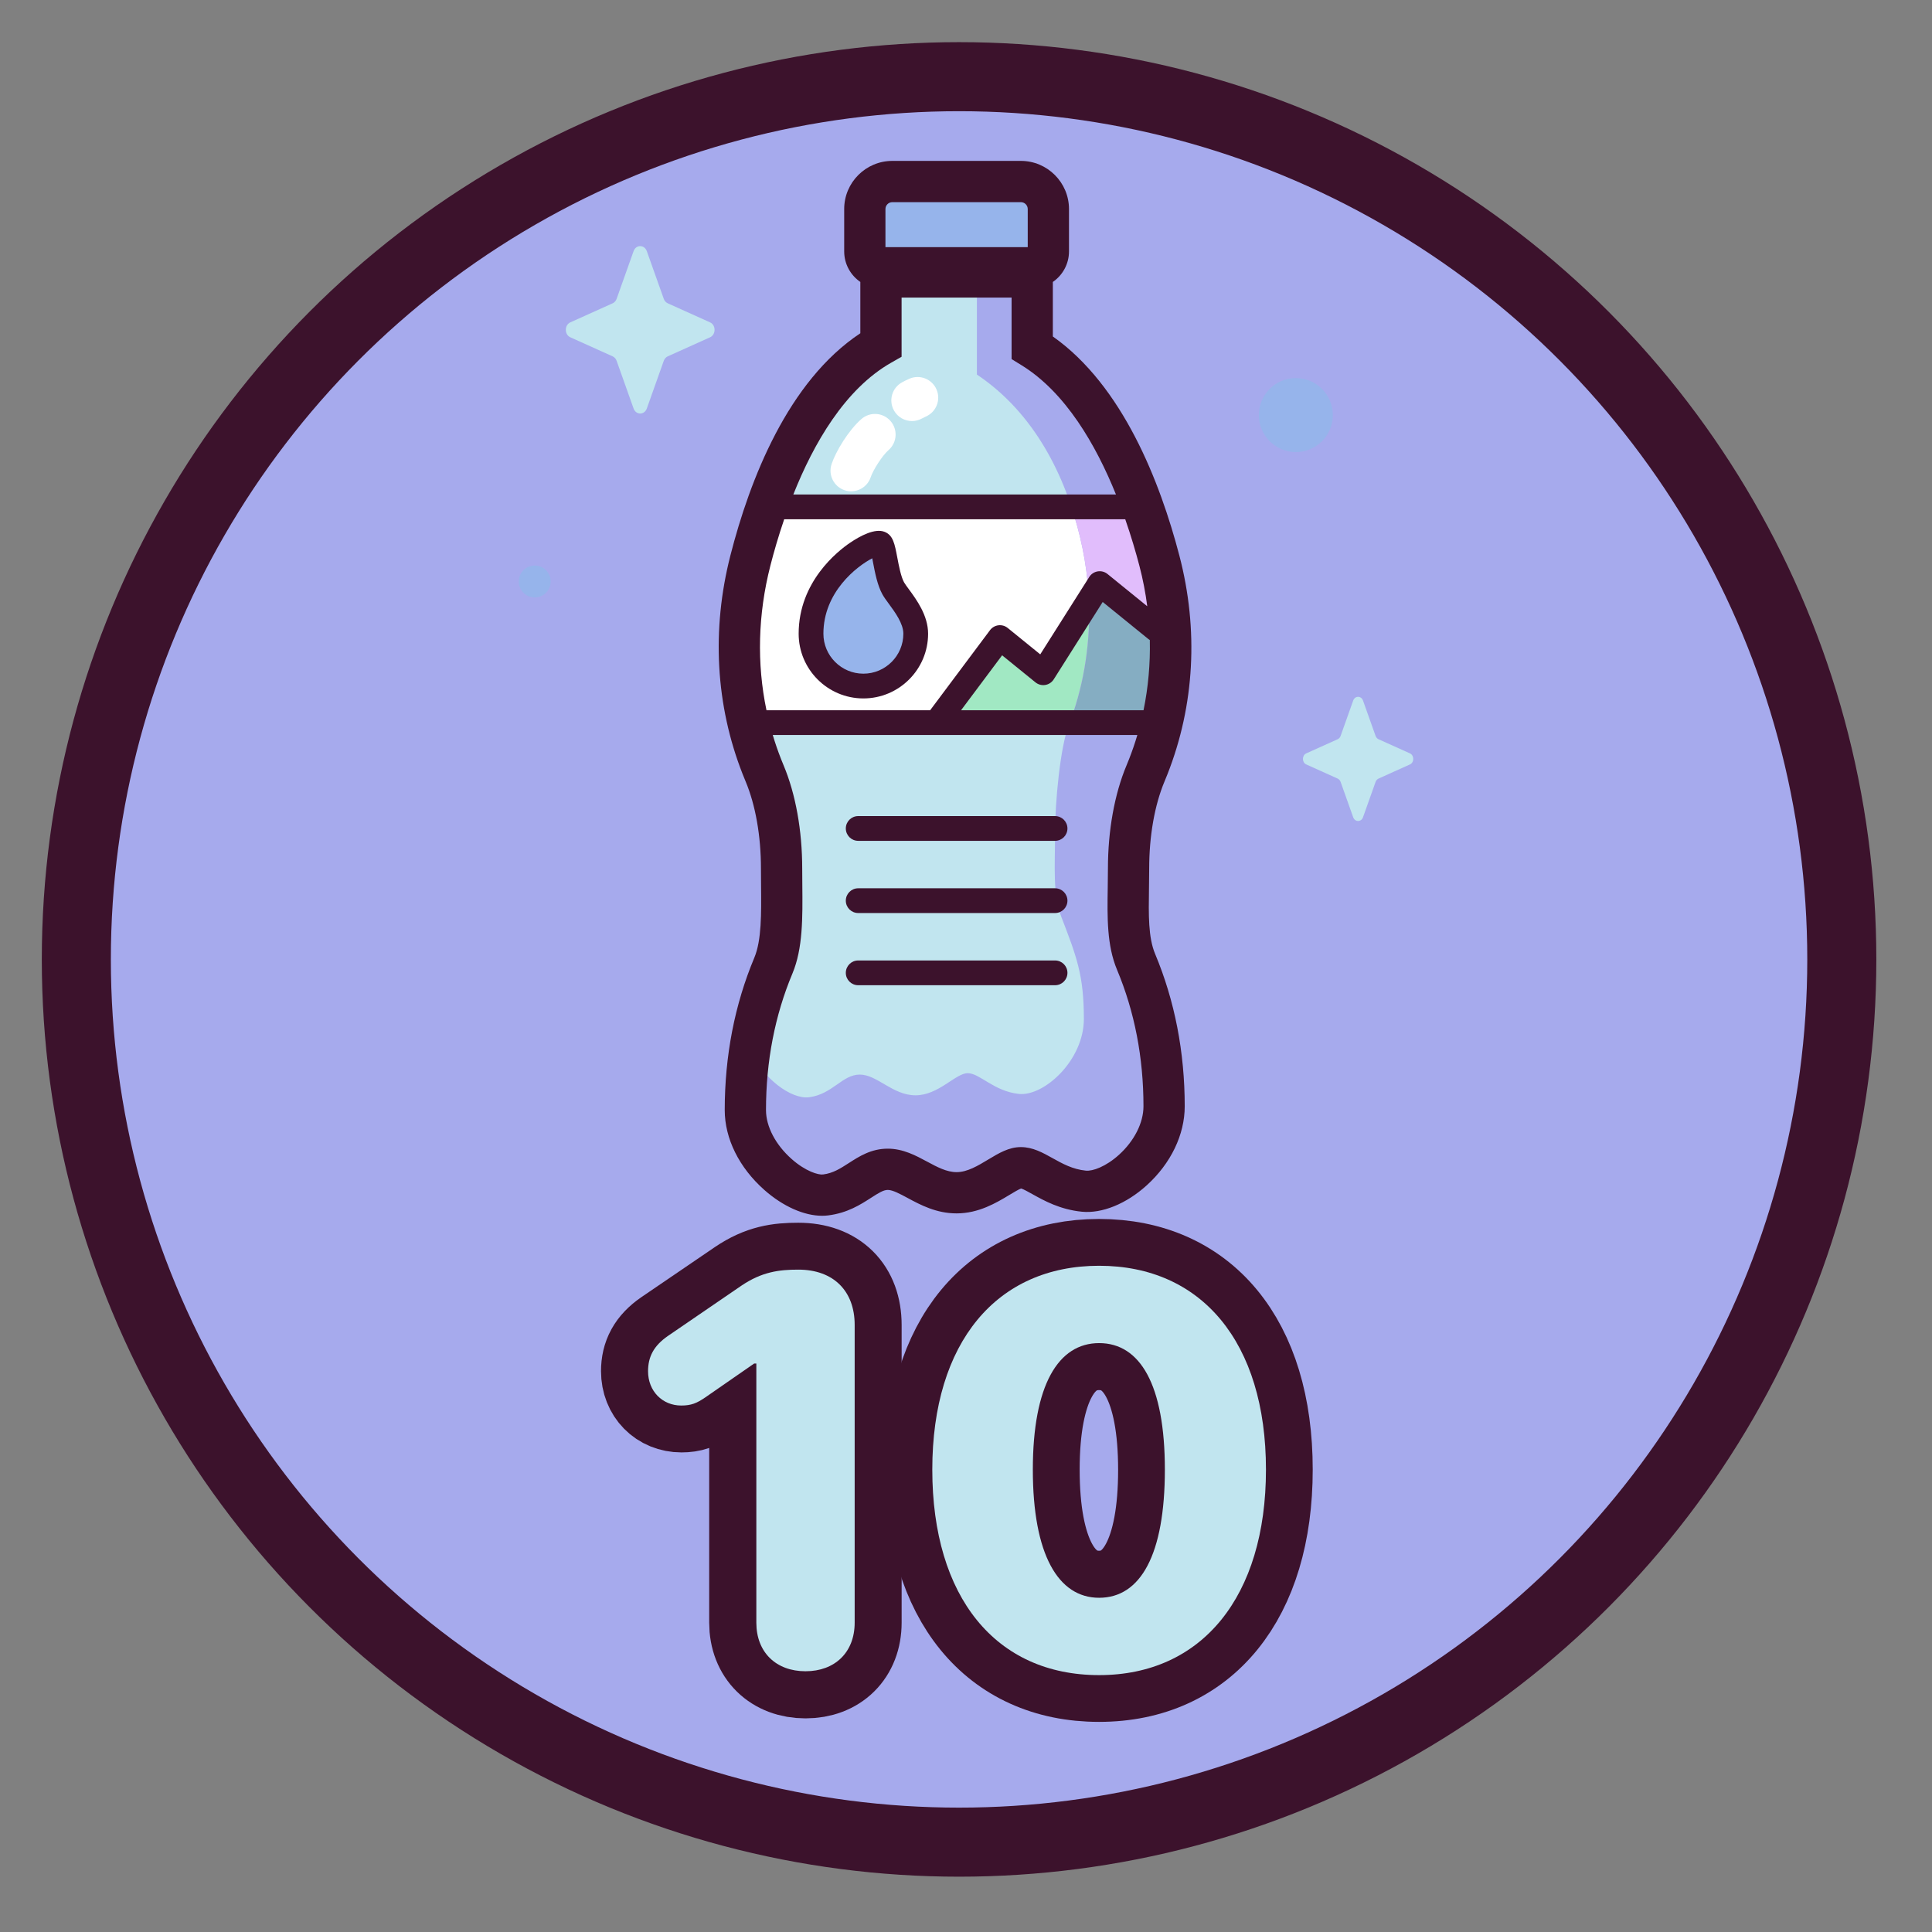 <?xml version="1.0" encoding="UTF-8" standalone="no"?>
<!DOCTYPE svg PUBLIC "-//W3C//DTD SVG 1.1//EN" "http://www.w3.org/Graphics/SVG/1.1/DTD/svg11.dtd">
<svg width="100%" height="100%" viewBox="0 0 256 256" version="1.1" xmlns="http://www.w3.org/2000/svg" xmlns:xlink="http://www.w3.org/1999/xlink" xml:space="preserve" xmlns:serif="http://www.serif.com/" style="fill-rule:evenodd;clip-rule:evenodd;stroke-linecap:round;stroke-linejoin:round;stroke-miterlimit:1.5;">
    <rect x="0" y="0" width="256" height="256" fill="#808080" stroke="none"/>
    <g transform="matrix(0.061,0,0,0.061,-0.266,6.217)">
        <circle cx="2087.66" cy="1982.15" r="1917.5" style="fill:rgb(166,170,237);stroke:rgb(60,18,44);stroke-width:150px;"/>
    </g>
    <g transform="matrix(0.273,0,0,0.273,128,91.208)">
        <g transform="matrix(1,0,0,1,-256,-256)">
            <clipPath id="_clip1">
                <rect x="0" y="0" width="512" height="512"/>
            </clipPath>
            <g clip-path="url(#_clip1)">
                <g>
                    <g>
                        <path d="M334.901,343.427C334.901,325.687 338.012,309.522 343.12,297.329C343.581,296.227 344.031,295.12 344.468,294.009C356.979,262.214 358.52,227.156 349.875,194.1C341.222,161.011 323.038,112.062 288.139,90.607L288.139,56.326L214.725,56.326L214.725,89.242C178.494,109.896 160.005,160.157 151.351,193.966C142.869,227.105 144.396,262.177 156.922,294.009C157.359,295.12 157.809,296.227 158.27,297.329C163.378,309.522 166.489,325.687 166.489,343.427C166.489,361.167 167.612,378.39 162.504,390.583C153.272,412.621 148.909,436.595 148.909,460.7C148.909,483.449 173.871,503.622 187.841,501.89C201.811,500.158 207.583,489.44 218.048,489.44C228.512,489.44 237.675,500.831 251.438,500.831C265.201,500.831 275.397,488.673 282.642,488.673C289.887,488.673 298.189,498.576 313.217,500.064C328.245,501.552 352.149,481.623 352.149,458.874C352.149,434.769 347.785,410.794 338.553,388.757C333.446,376.565 334.901,361.166 334.901,343.427Z" style="fill:rgb(193,229,239);fill-rule:nonzero;"/>
                        <path d="M346.471,271.303L158.741,271.303C139.055,241.787 143.449,205.935 158.741,166.011L340.758,166.011C351.369,197.843 354.129,238.576 346.471,271.303Z" style="fill:white;fill-rule:nonzero;"/>
                        <path d="M348.28,227.394L320.89,205.165L293.501,248.432L272.462,231.363L241.897,272.249L349.736,272.249L348.28,227.394Z" style="fill:rgb(161,232,195);fill-rule:nonzero;"/>
                        <path d="M334.901,343.427C334.901,325.687 338.012,309.522 343.12,297.329C343.582,296.227 344.031,295.12 344.468,294.009C356.98,262.214 358.52,227.157 349.876,194.1C341.223,161.01 323.039,112.062 288.14,90.607L288.14,61.612L261.292,61.612L261.292,103.699C289.598,122.648 304.346,153.414 311.364,182.638C318.376,211.832 317.126,242.793 306.979,270.874C306.624,271.856 306.26,272.833 305.885,273.806C301.742,284.574 299.219,310.997 299.219,326.664C299.219,342.331 298.039,355.931 302.182,366.699C309.67,386.161 313.209,395.188 313.209,416.476C313.209,436.567 293.821,454.168 281.632,452.854C269.443,451.54 262.709,442.794 256.833,442.794C250.957,442.794 242.687,453.531 231.525,453.531C220.362,453.531 212.931,443.47 204.444,443.47C195.956,443.47 191.275,452.936 179.944,454.465C171.186,455.647 157.107,445.267 151.164,431.215C149.659,440.939 148.911,450.808 148.911,460.701C148.911,483.449 173.873,503.622 187.843,501.891C201.813,500.158 207.585,489.441 218.05,489.441C228.515,489.441 237.677,500.833 251.44,500.833C265.203,500.833 275.399,488.675 282.644,488.675C289.889,488.675 298.191,498.578 313.219,500.067C328.248,501.555 352.151,481.625 352.151,458.877C352.151,434.773 347.787,410.797 338.556,388.761C333.446,376.565 334.901,361.167 334.901,343.427Z" style="fill:rgb(166,170,237);fill-rule:nonzero;"/>
                        <path d="M306.565,271.98L351.28,271.98C357.149,246.447 356.564,219.675 349.875,194.099C347.879,186.466 345.368,177.985 342.269,169.197L307.586,169.197C309.038,173.682 310.291,178.177 311.363,182.637C318.375,211.831 317.125,242.792 306.978,270.873C306.844,271.244 306.702,271.611 306.565,271.98Z" style="fill:rgb(225,189,252);fill-rule:nonzero;"/>
                        <path d="M348.28,227.394L320.89,205.165L315.627,213.478C316.411,232.975 313.603,252.538 306.977,270.873C306.843,271.244 306.701,271.611 306.564,271.98L349.727,271.98L348.28,227.394Z" style="fill:rgb(133,173,194);fill-rule:nonzero;"/>
                        <path d="M288.036,51.877L214.829,51.877C210.445,51.877 206.891,48.323 206.891,43.939L206.891,23.35C206.891,15.984 212.863,10.012 220.229,10.012L282.637,10.012C290.003,10.012 295.975,15.984 295.975,23.35L295.975,43.939C295.974,48.323 292.42,51.877 288.036,51.877Z" style="fill:rgb(150,180,235);fill-rule:nonzero;"/>
                        <path d="M231.598,229.486C231.598,243.518 220.223,254.894 206.19,254.894C192.158,254.894 180.782,243.519 180.782,229.486C180.782,199.938 210.518,184.129 214.282,185.634C216.457,186.504 216.917,200.69 220.681,207.466C223.059,211.743 231.598,220.264 231.598,229.486Z" style="fill:rgb(150,180,235);fill-rule:nonzero;"/>
                        <path d="M101.083,43.82L109.307,66.945C109.659,67.935 110.356,68.72 111.236,69.116L131.781,78.372C134.684,79.68 134.684,84.304 131.781,85.612L111.236,94.869C110.356,95.265 109.659,96.05 109.307,97.04L101.083,120.165C99.921,123.432 95.812,123.432 94.65,120.165L86.426,97.04C86.074,96.05 85.377,95.265 84.497,94.869L63.952,85.612C61.049,84.304 61.049,79.68 63.952,78.372L84.497,69.116C85.377,68.72 86.074,67.935 86.426,66.945L94.65,43.82C95.812,40.553 99.921,40.553 101.083,43.82Z" style="fill:rgb(193,229,239);fill-rule:nonzero;"/>
                        <circle cx="416.092" cy="123.369" r="17.958" style="fill:rgb(150,180,235);"/>
                        <circle cx="46.662" cy="204.136" r="7.746" style="fill:rgb(150,180,235);"/>
                        <path d="M448.698,261.939L454.798,279.093C455.059,279.827 455.576,280.409 456.229,280.703L471.469,287.569C473.622,288.539 473.622,291.97 471.469,292.94L456.229,299.806C455.577,300.1 455.06,300.682 454.798,301.416L448.698,318.569C447.836,320.992 444.788,320.992 443.926,318.569L437.826,301.416C437.565,300.682 437.048,300.1 436.395,299.806L421.155,292.94C419.002,291.97 419.002,288.539 421.155,287.569L436.395,280.703C437.047,280.409 437.565,279.827 437.826,279.093L443.926,261.939C444.788,259.515 447.836,259.515 448.698,261.939Z" style="fill:rgb(193,229,239);fill-rule:nonzero;"/>
                    </g>
                    <g>
                        <g>
                            <path d="M299.23,365.06L203.673,365.06C200.356,365.06 197.666,362.37 197.666,359.053C197.666,355.736 200.356,353.046 203.673,353.046L299.23,353.046C302.547,353.046 305.237,355.736 305.237,359.053C305.237,362.37 302.548,365.06 299.23,365.06Z" style="fill:rgb(60,18,44);fill-rule:nonzero;"/>
                            <path d="M299.23,330.019L203.673,330.019C200.356,330.019 197.666,327.329 197.666,324.012C197.666,320.695 200.356,318.005 203.673,318.005L299.23,318.005C302.547,318.005 305.237,320.695 305.237,324.012C305.237,327.329 302.548,330.019 299.23,330.019Z" style="fill:rgb(60,18,44);fill-rule:nonzero;"/>
                            <path d="M299.23,400.101L203.673,400.101C200.356,400.101 197.666,397.411 197.666,394.094C197.666,390.777 200.356,388.087 203.673,388.087L299.23,388.087C302.547,388.087 305.237,390.777 305.237,394.094C305.237,397.411 302.548,400.101 299.23,400.101Z" style="fill:rgb(60,18,44);fill-rule:nonzero;"/>
                            <path d="M206.191,260.9C188.869,260.9 174.776,246.808 174.776,229.486C174.776,204.201 193.845,189.325 199.69,185.368C204.791,181.914 211.852,178.191 216.514,180.057C220.602,181.692 221.374,185.766 222.655,192.516C223.401,196.447 224.423,201.83 225.933,204.549C226.346,205.293 227.272,206.553 228.253,207.888C231.977,212.956 237.605,220.615 237.605,229.486C237.605,246.808 223.513,260.9 206.191,260.9ZM210.492,192.88C202.859,196.843 186.79,209.348 186.79,229.486C186.79,240.183 195.493,248.886 206.191,248.886C216.889,248.886 225.592,240.183 225.592,229.486C225.592,224.554 221.535,219.033 218.573,215.002C217.308,213.28 216.215,211.793 215.432,210.384C212.982,205.973 211.802,199.753 210.853,194.756C210.741,194.17 210.619,193.524 210.492,192.88Z" style="fill:rgb(60,18,44);fill-rule:nonzero;"/>
                            <path d="M344.812,353.251C344.862,350.085 344.913,346.81 344.913,343.426C344.913,327.649 347.556,312.652 352.355,301.196C352.844,300.029 353.319,298.857 353.785,297.674C366.961,264.188 368.958,227.497 359.561,191.566C350.21,155.807 332.047,109.12 298.151,85.22L298.151,58.75C302.876,55.511 305.985,50.079 305.985,43.93L305.985,23.366C305.986,10.482 295.504,-0 282.621,-0L220.244,-0C207.361,-0 196.879,10.482 196.879,23.366L196.879,43.93C196.879,50.079 199.988,55.511 204.713,58.75L204.713,83.658C169.576,106.957 151.07,154.693 141.653,191.484C132.415,227.578 134.473,264.298 147.606,297.674C148.069,298.853 148.547,300.028 149.036,301.198C153.836,312.652 156.478,327.649 156.478,343.427C156.478,346.197 156.505,348.954 156.532,351.682C156.666,365.373 156.793,378.306 153.27,386.714C143.732,409.482 138.897,434.374 138.897,460.7C138.897,474.54 145.911,488.676 158.142,499.484C167.174,507.466 177.426,512.001 186.172,512.001C187.16,512.001 188.127,511.943 189.072,511.826C198.458,510.663 204.822,506.563 209.934,503.27C213.719,500.832 215.961,499.453 218.048,499.453C220.399,499.453 223.933,501.355 227.674,503.369C233.862,506.7 241.561,510.844 251.437,510.844C262.195,510.844 270.785,505.67 277.057,501.892C278.965,500.742 281.514,499.207 282.767,498.753C283.943,499.113 286.405,500.486 288.248,501.513C293.903,504.665 301.646,508.982 312.229,510.03C322.023,511.002 333.788,506.216 343.704,497.233C355.433,486.609 362.159,472.628 362.159,458.876C362.159,432.549 357.323,407.656 347.786,384.891C344.441,376.9 344.613,365.941 344.812,353.251ZM342.04,266.637L253.593,266.637L273.531,239.966L289.716,253.097C291.048,254.177 292.776,254.64 294.473,254.36C296.165,254.083 297.659,253.095 298.577,251.645L322.353,214.087L344.495,232.058C344.726,232.246 344.97,232.406 345.219,232.554C345.478,244.062 344.452,255.52 342.165,266.643C342.122,266.643 342.082,266.637 342.04,266.637ZM161.051,196.449C162.727,189.902 164.941,182.174 167.759,173.929L333.292,173.929C336.194,182.266 338.472,190.066 340.19,196.634C341.876,203.08 343.132,209.608 343.976,216.165L324.677,200.502C323.343,199.421 321.616,198.957 319.92,199.238C318.227,199.515 316.733,200.503 315.816,201.953L292.04,239.512L276.248,226.7C274.979,225.67 273.348,225.201 271.722,225.404C270.1,225.605 268.63,226.459 267.652,227.768L238.593,266.639L159.16,266.639C154.409,243.921 155.008,220.055 161.051,196.449ZM216.902,23.366C216.902,21.523 218.401,20.024 220.244,20.024L282.621,20.024C284.464,20.024 285.963,21.523 285.963,23.366L285.963,41.865L216.903,41.865L216.903,23.366L216.902,23.366ZM219.683,97.94L224.737,95.059L224.737,66.338L278.129,66.338L278.129,96.204L282.897,99.135C304.387,112.347 319.121,137.987 328.786,161.915L172.189,161.915C182.005,137.225 197.187,110.764 219.683,97.94ZM330.263,482.392C323.904,488.153 317.475,490.429 314.204,490.103C307.763,489.465 302.8,486.698 297.999,484.023C293.273,481.388 288.385,478.663 282.642,478.663C276.813,478.663 271.914,481.615 266.726,484.739C261.763,487.728 256.631,490.82 251.439,490.82C246.61,490.82 242.023,488.351 237.166,485.737C231.673,482.78 225.446,479.429 218.049,479.429C209.969,479.429 204.191,483.152 199.091,486.436C194.995,489.075 191.458,491.353 186.61,491.955C184.308,492.239 178.167,490.459 171.402,484.48C163.587,477.574 158.922,468.685 158.922,460.701C158.922,437.046 163.235,414.757 171.741,394.452C176.857,382.237 176.711,367.301 176.556,351.487C176.53,348.824 176.503,346.132 176.503,343.428C176.503,325.055 173.308,307.31 167.506,293.463C167.073,292.428 166.651,291.389 166.24,290.345C164.726,286.497 163.383,282.597 162.204,278.653L339.165,278.653C337.994,282.611 336.66,286.512 335.155,290.339C334.743,291.385 334.321,292.426 333.887,293.462C328.085,307.31 324.89,325.055 324.89,343.428C324.89,346.656 324.84,349.85 324.791,352.94C324.567,367.255 324.355,380.775 329.32,392.628C337.826,412.931 342.139,435.22 342.139,458.877C342.138,466.865 337.699,475.656 330.263,482.392Z" style="fill:rgb(60,18,44);fill-rule:nonzero;"/>
                        </g>
                        <path d="M200.253,160.361C199.204,160.361 198.136,160.194 197.085,159.844C191.84,158.095 189.005,152.425 190.754,147.18C192.842,140.916 198.97,130.767 205.229,125.292C209.391,121.652 215.717,122.074 219.356,126.236C222.997,130.398 222.575,136.723 218.412,140.363C215.301,143.085 210.893,150.078 209.749,153.513C208.351,157.708 204.444,160.361 200.253,160.361Z" style="fill:white;fill-rule:nonzero;"/>
                        <path d="M229.783,126.272C226.241,126.272 222.808,124.388 220.989,121.06C218.337,116.209 220.12,110.125 224.971,107.473C226.139,106.835 227.319,106.253 228.48,105.743C233.542,103.522 239.449,105.822 241.671,110.885C243.894,115.948 241.592,121.854 236.528,124.077C235.896,124.355 235.238,124.68 234.576,125.042C233.052,125.877 231.406,126.272 229.783,126.272Z" style="fill:white;fill-rule:nonzero;"/>
                    </g>
                </g>
            </g>
        </g>
    </g>
    <g transform="matrix(0.061,0,0,0.061,33.961,20.247)">
        <path d="M1193.08,3298.67C1256.95,3298.67 1299.72,3257.07 1299.72,3192.62L1299.72,2546.33C1299.72,2472.5 1254.61,2426.21 1177.26,2426.21C1135.08,2426.21 1098.75,2430.9 1053.63,2461.37L893.669,2570.35C863.201,2591.45 850.896,2615.47 850.896,2646.52C850.896,2689.88 881.951,2720.94 923.552,2720.94C944.06,2720.94 956.951,2716.25 976.287,2702.77L1081.76,2629.53L1085.86,2629.53L1085.86,3192.62C1085.86,3257.07 1129.22,3298.67 1193.08,3298.67Z" style="fill:none;fill-rule:nonzero;stroke:rgb(60,18,44);stroke-width:204.17px;stroke-linecap:butt;stroke-miterlimit:2;"/>
        <path d="M1830.58,3306.29C2054.41,3306.29 2192.69,3136.37 2192.69,2860.39C2192.69,2582.66 2053.24,2418.01 1830.58,2418.01C1608.51,2418.01 1467.89,2583.24 1467.89,2860.98C1467.89,3137.54 1606.76,3306.29 1830.58,3306.29ZM1830.58,3138.71C1741.52,3138.71 1686.44,3045.55 1686.44,2860.39C1686.44,2676.41 1741.52,2585.59 1830.58,2585.59C1919.65,2585.59 1974.14,2675.82 1974.14,2860.98C1974.14,3045.55 1920.23,3138.71 1830.58,3138.71Z" style="fill:none;fill-rule:nonzero;stroke:rgb(60,18,44);stroke-width:204.17px;stroke-linecap:butt;stroke-miterlimit:2;"/>
        <g transform="matrix(1200,0,0,1200,822.185,3285.2)">
            <path d="M0.309,0.011C0.362,0.011 0.398,-0.023 0.398,-0.077L0.398,-0.616C0.398,-0.677 0.36,-0.716 0.296,-0.716C0.261,-0.716 0.23,-0.712 0.193,-0.687L0.06,-0.596C0.034,-0.578 0.024,-0.558 0.024,-0.532C0.024,-0.496 0.05,-0.47 0.084,-0.47C0.102,-0.47 0.112,-0.474 0.128,-0.485L0.216,-0.546L0.22,-0.546L0.22,-0.077C0.22,-0.023 0.256,0.011 0.309,0.011Z" style="fill:rgb(193,229,239);fill-rule:nonzero;"/>
        </g>
        <g transform="matrix(1200,0,0,1200,1421.6,3285.2)">
            <path d="M0.341,0.018C0.527,0.018 0.643,-0.124 0.643,-0.354C0.643,-0.585 0.526,-0.723 0.341,-0.723C0.156,-0.723 0.039,-0.585 0.039,-0.354C0.039,-0.123 0.154,0.018 0.341,0.018ZM0.341,-0.122C0.267,-0.122 0.221,-0.2 0.221,-0.354C0.221,-0.507 0.267,-0.583 0.341,-0.583C0.415,-0.583 0.46,-0.508 0.46,-0.354C0.46,-0.2 0.416,-0.122 0.341,-0.122Z" style="fill:rgb(193,229,239);fill-rule:nonzero;"/>
        </g>
    </g>
</svg>
